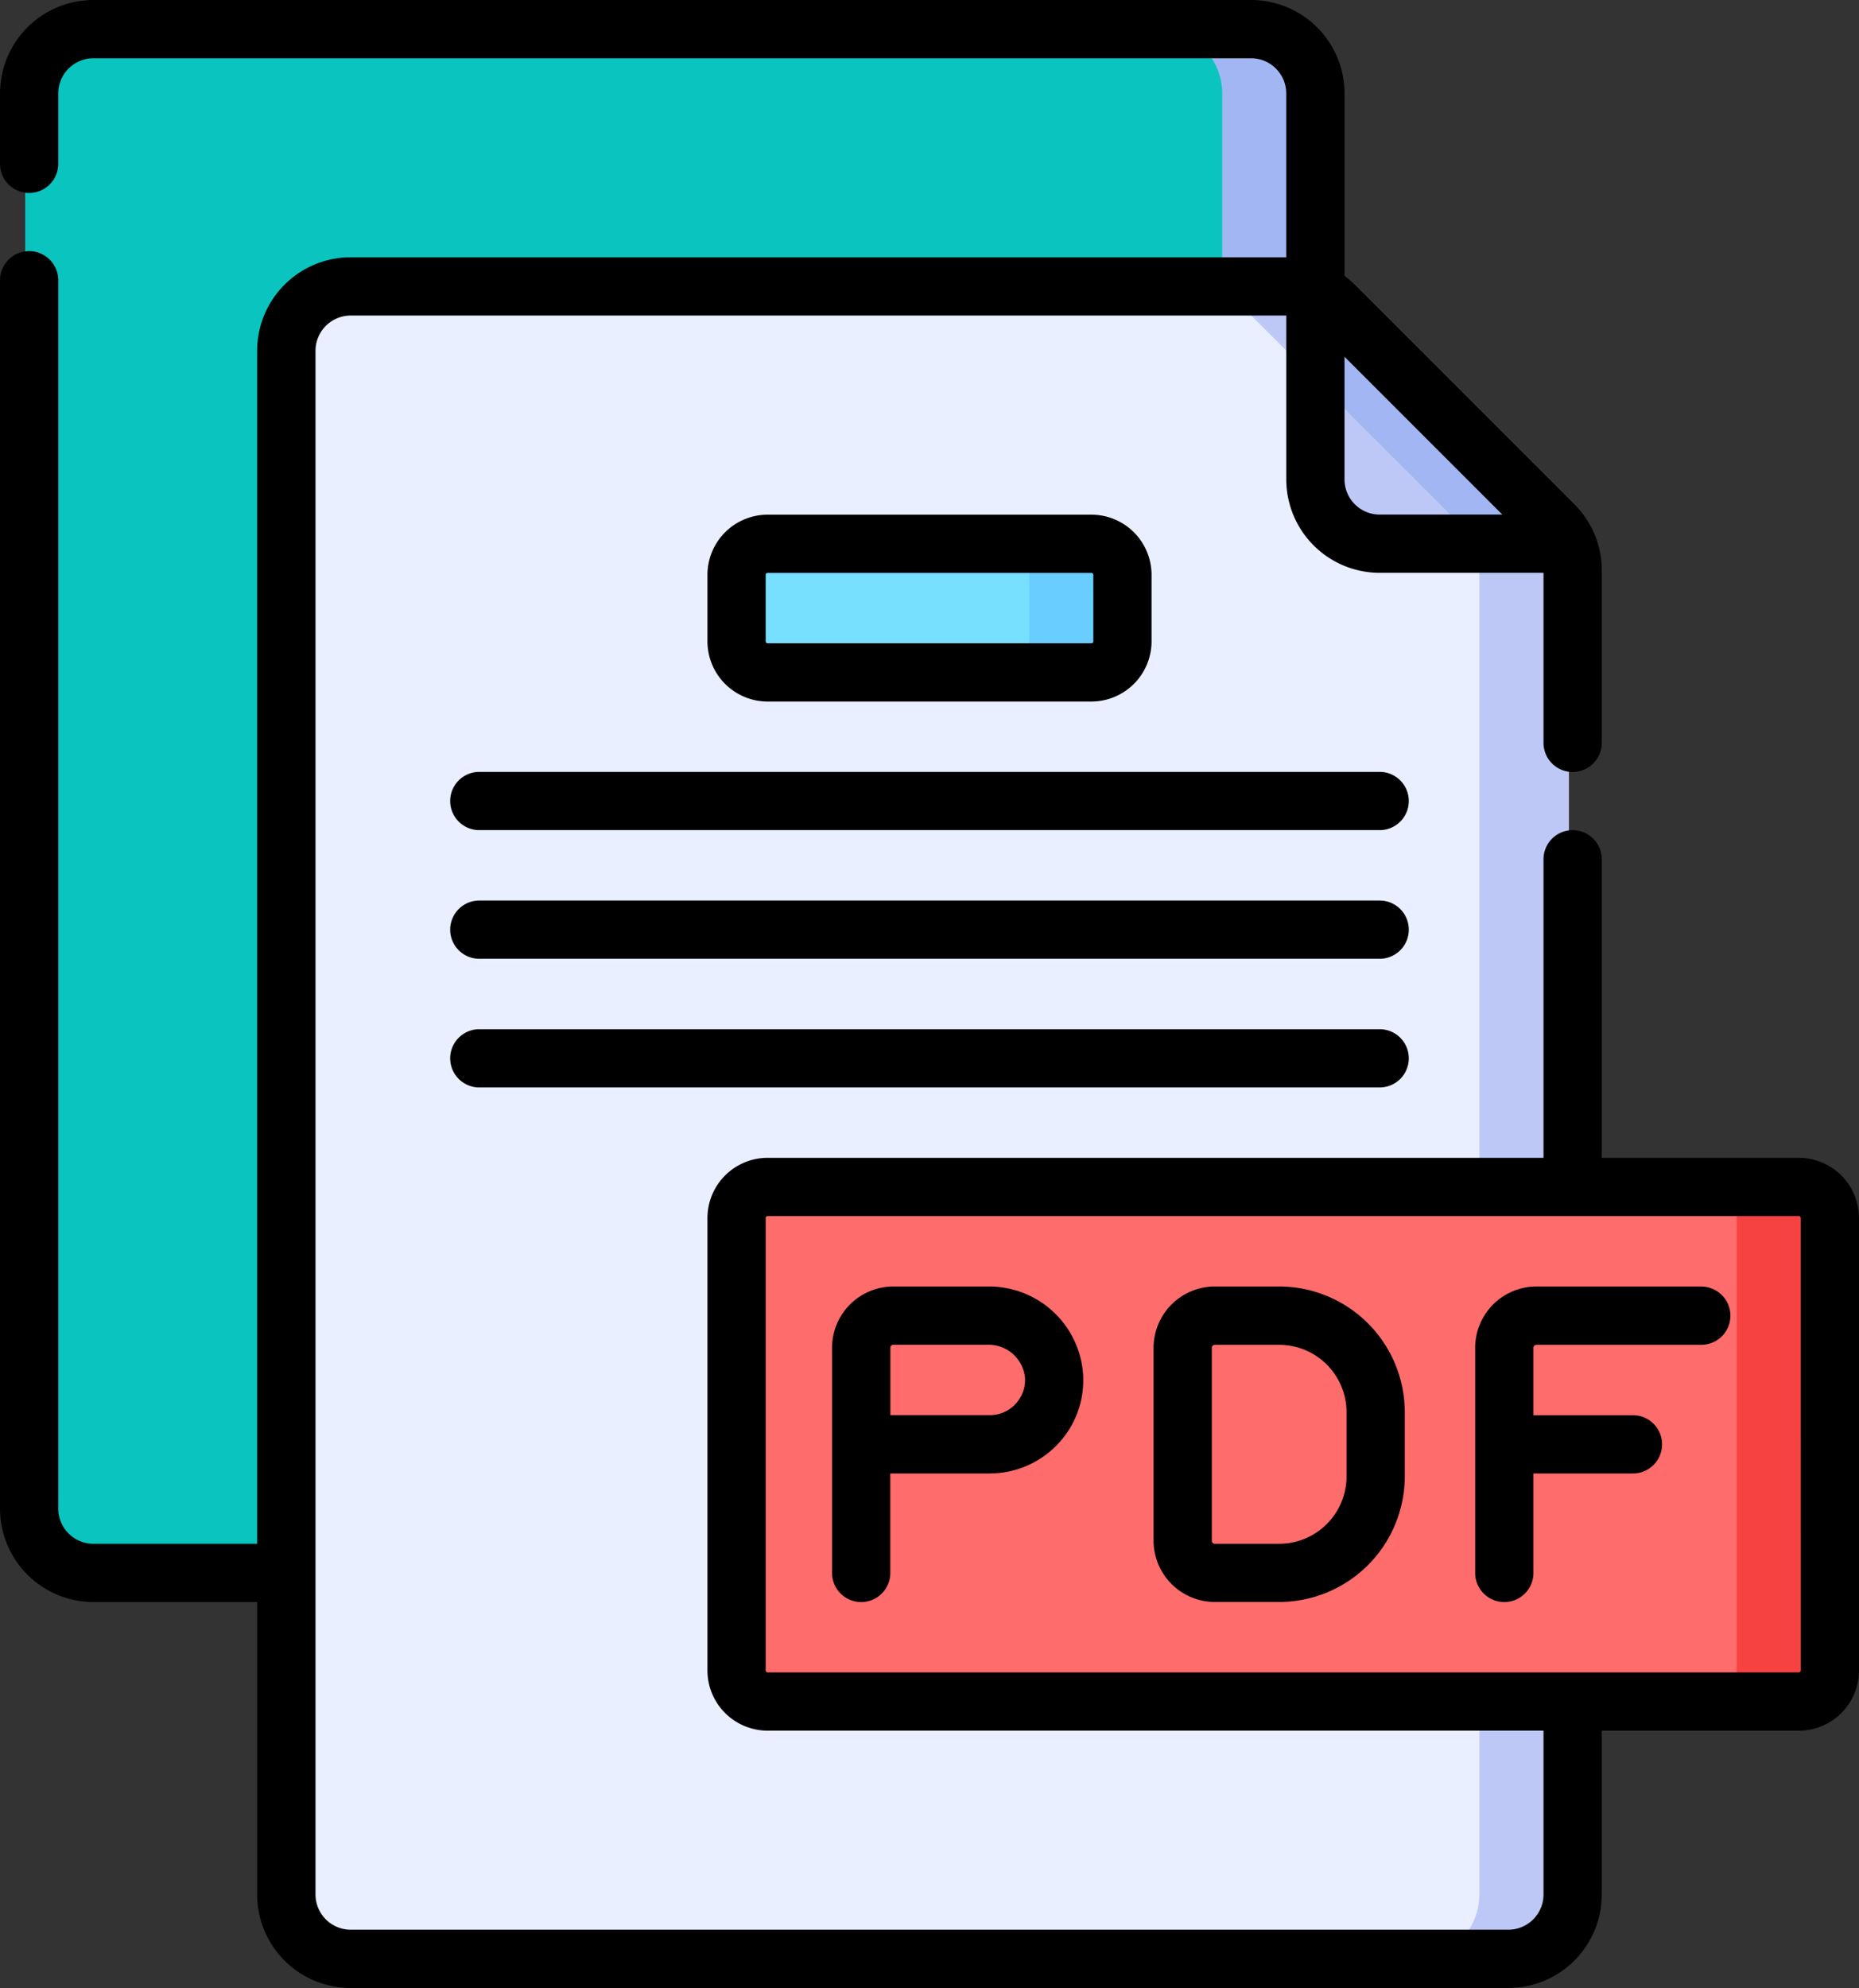 <svg xmlns="http://www.w3.org/2000/svg" width="73.262" height="78.331" viewBox="0 0 73.262 78.331">
  <rect x="0" y="0" width="73.262" height="78.331" fill="#333333" stroke="none"/>
  <g id="img8" transform="translate(-16.566)">
    <g id="Grupo_89884" data-name="Grupo 89884" transform="translate(17.56 1.147)">
      <path id="Trazado_153572" data-name="Trazado 153572" d="M73.757,17.638v-7.6A2.535,2.535,0,0,0,71.222,7.5H25.6a2.535,2.535,0,0,0-2.535,2.535v55.76A2.535,2.535,0,0,0,25.6,68.329h7.6Z" transform="translate(-23.066 -7.5)" fill="#0ac4bf"/>
      <path id="Trazado_153573" data-name="Trazado 153573" d="M318.352,7.5h-3.519a2.535,2.535,0,0,1,2.535,2.535v12l3.519-4.4v-7.6A2.535,2.535,0,0,0,318.352,7.5Z" transform="translate(-270.196 -7.5)" fill="#a2b6f4"/>
      <path id="Trazado_153574" data-name="Trazado 153574" d="M140.024,137.129a2.535,2.535,0,0,1-2.535,2.535H91.868a2.535,2.535,0,0,1-2.535-2.535V76.3a2.535,2.535,0,0,1,2.535-2.535h36.968a2.534,2.534,0,0,1,1.792.742l8.653,8.653a2.535,2.535,0,0,1,.742,1.792v52.175Z" transform="translate(-79.195 -63.628)" fill="#e9efff"/>
      <path id="Trazado_153575" data-name="Trazado 153575" d="M219.283,145.1H206.524a1.224,1.224,0,0,1-1.224-1.224v-2.621a1.224,1.224,0,0,1,1.224-1.224h12.759a1.224,1.224,0,0,1,1.224,1.224v2.621A1.224,1.224,0,0,1,219.283,145.1Z" transform="translate(-177.42 -119.758)" fill="#77dfff"/>
      <path id="Trazado_153576" data-name="Trazado 153576" d="M338.5,83.163l-8.653-8.653a2.535,2.535,0,0,0-1.792-.742h-3.519a2.534,2.534,0,0,1,1.792.742l8.653,8.653a2.535,2.535,0,0,1,.742,1.792V137.13a2.535,2.535,0,0,1-2.535,2.535h3.519a2.535,2.535,0,0,0,2.535-2.535V84.955A2.534,2.534,0,0,0,338.5,83.163Z" transform="translate(-278.416 -63.629)" fill="#bec8f7"/>
      <path id="Trazado_153577" data-name="Trazado 153577" d="M363.795,84.44l-8.653-8.653a2.526,2.526,0,0,0-.742-.512v7.373a2.535,2.535,0,0,0,2.535,2.535h7.373A2.527,2.527,0,0,0,363.795,84.44Z" transform="translate(-303.708 -64.906)" fill="#bec8f7"/>
      <path id="Trazado_153578" data-name="Trazado 153578" d="M354.83,75.524l-.043-.032q-.09-.061-.184-.115l0,0q-.1-.055-.2-.1h0v3.288l5.877,5.877a2.53,2.53,0,0,1,.512.742h3.519q-.047-.1-.1-.2l0,0q-.053-.095-.115-.185l-.031-.042c-.033-.047-.067-.093-.1-.138-.05-.06-.1-.118-.158-.174l-8.653-8.653c-.056-.056-.114-.108-.174-.158C354.923,75.591,354.877,75.558,354.83,75.524Z" transform="translate(-303.708 -64.905)" fill="#a2b6f4"/>
      <path id="Trazado_153579" data-name="Trazado 153579" d="M277.219,140.033H273.7a1.224,1.224,0,0,1,1.224,1.224v2.621A1.224,1.224,0,0,1,273.7,145.1h3.519a1.224,1.224,0,0,0,1.224-1.224v-2.621A1.224,1.224,0,0,0,277.219,140.033Z" transform="translate(-235.356 -119.757)" fill="#69cdff"/>
      <g id="Grupo_89883" data-name="Grupo 89883" transform="translate(27.88 45.622)">
        <path id="Trazado_153580" data-name="Trazado 153580" d="M206.524,325.976h40.639a1.224,1.224,0,0,0,1.224-1.224V306.924a1.224,1.224,0,0,0-1.224-1.224H206.524a1.224,1.224,0,0,0-1.224,1.224v17.828A1.224,1.224,0,0,0,206.524,325.976Z" transform="translate(-205.3 -305.7)" fill="#ff6c6c"/>
        <path id="Trazado_153581" data-name="Trazado 153581" d="M459.452,305.7h-3.519a1.224,1.224,0,0,1,1.224,1.224v17.828a1.224,1.224,0,0,1-1.224,1.224h3.519a1.224,1.224,0,0,0,1.224-1.224V306.924A1.224,1.224,0,0,0,459.452,305.7Z" transform="translate(-417.589 -305.7)" fill="#f74242"/>
      </g>
    </g>
    <g id="Grupo_89885" data-name="Grupo 89885" transform="translate(16.566 0)">
      <path id="Trazado_153582" data-name="Trazado 153582" d="M87.456,45.621H79.69V33.857a1.147,1.147,0,0,0-2.295,0V45.621H46.817a2.374,2.374,0,0,0-2.371,2.371V65.821a2.374,2.374,0,0,0,2.371,2.371H77.395v6.456a1.389,1.389,0,0,1-1.387,1.387H30.386A1.389,1.389,0,0,1,29,74.649V13.82a1.389,1.389,0,0,1,1.387-1.387h36.87v6.456a3.686,3.686,0,0,0,3.682,3.682h6.456v6.7a1.147,1.147,0,0,0,2.295,0V22.473a3.658,3.658,0,0,0-1.078-2.6l-8.653-8.653a3.748,3.748,0,0,0-.406-.352V3.682A3.686,3.686,0,0,0,65.869,0H20.248a3.686,3.686,0,0,0-3.682,3.682V6.456a1.147,1.147,0,1,0,2.295,0V3.682a1.389,1.389,0,0,1,1.387-1.387H65.869a1.389,1.389,0,0,1,1.387,1.387v6.456H30.386A3.686,3.686,0,0,0,26.7,13.82V60.829H20.248a1.389,1.389,0,0,1-1.387-1.387v-48.4a1.147,1.147,0,0,0-2.295,0v48.4a3.686,3.686,0,0,0,3.682,3.682H26.7V74.649a3.686,3.686,0,0,0,3.682,3.682H76.008a3.686,3.686,0,0,0,3.682-3.682V68.193h7.767a2.374,2.374,0,0,0,2.371-2.371V47.993a2.374,2.374,0,0,0-2.371-2.371ZM75.772,20.276H70.939a1.389,1.389,0,0,1-1.387-1.387V14.056ZM87.533,65.821a.077.077,0,0,1-.076.076H46.817a.077.077,0,0,1-.076-.076V47.993a.077.077,0,0,1,.076-.076H87.456a.077.077,0,0,1,.076.076Z" transform="translate(-16.566 0)"/>
      <path id="Trazado_153583" data-name="Trazado 153583" d="M237.044,331.333h-3.73a2.417,2.417,0,0,0-2.415,2.415v8.871a1.147,1.147,0,0,0,2.295,0V338.7h3.922a3.7,3.7,0,0,0,2.664-1.141,3.653,3.653,0,0,0,1.014-2.718A3.714,3.714,0,0,0,237.044,331.333Zm1.075,4.639a1.375,1.375,0,0,1-1,.43h-3.922v-2.654a.12.12,0,0,1,.12-.12h3.73a1.44,1.44,0,0,1,1.457,1.318A1.378,1.378,0,0,1,238.119,335.972Z" transform="translate(-198.108 -280.642)"/>
      <path id="Trazado_153584" data-name="Trazado 153584" d="M318.679,331.333h-2.535a2.418,2.418,0,0,0-2.415,2.415v7.6a2.417,2.417,0,0,0,2.415,2.415h2.535a4.955,4.955,0,0,0,4.949-4.949v-2.535A4.955,4.955,0,0,0,318.679,331.333Zm2.654,7.484a2.657,2.657,0,0,1-2.654,2.654h-2.535a.12.12,0,0,1-.12-.12v-7.6a.12.12,0,0,1,.12-.12h2.535a2.657,2.657,0,0,1,2.654,2.654Z" transform="translate(-268.267 -280.642)"/>
      <path id="Trazado_153585" data-name="Trazado 153585" d="M405.474,331.333h-6.495a2.417,2.417,0,0,0-2.415,2.415v8.871a1.147,1.147,0,1,0,2.295,0V338.7h3.922a1.147,1.147,0,1,0,0-2.295h-3.922v-2.654a.12.12,0,0,1,.12-.12h6.495a1.147,1.147,0,0,0,0-2.295Z" transform="translate(-338.428 -280.642)"/>
      <path id="Trazado_153586" data-name="Trazado 153586" d="M213.931,139.9a2.374,2.374,0,0,0,2.371-2.371v-2.621a2.374,2.374,0,0,0-2.371-2.371H201.171a2.374,2.374,0,0,0-2.371,2.371v2.621a2.374,2.374,0,0,0,2.371,2.371Zm-12.836-2.371v-2.621a.077.077,0,0,1,.076-.076h12.759a.077.077,0,0,1,.077.076v2.621a.077.077,0,0,1-.077.076H201.171A.077.077,0,0,1,201.095,137.527Z" transform="translate(-170.92 -112.258)"/>
      <path id="Trazado_153587" data-name="Trazado 153587" d="M169.164,198.8H133.68a1.147,1.147,0,1,0,0,2.295h35.483a1.147,1.147,0,0,0,0-2.295Z" transform="translate(-114.791 -168.386)"/>
      <path id="Trazado_153588" data-name="Trazado 153588" d="M169.164,231.933H133.68a1.147,1.147,0,1,0,0,2.295h35.483a1.147,1.147,0,0,0,0-2.295Z" transform="translate(-114.791 -196.45)"/>
      <path id="Trazado_153589" data-name="Trazado 153589" d="M169.164,265.067H133.68a1.147,1.147,0,1,0,0,2.295h35.483a1.147,1.147,0,1,0,0-2.295Z" transform="translate(-114.791 -224.514)"/>
    </g>
  </g>
</svg>
